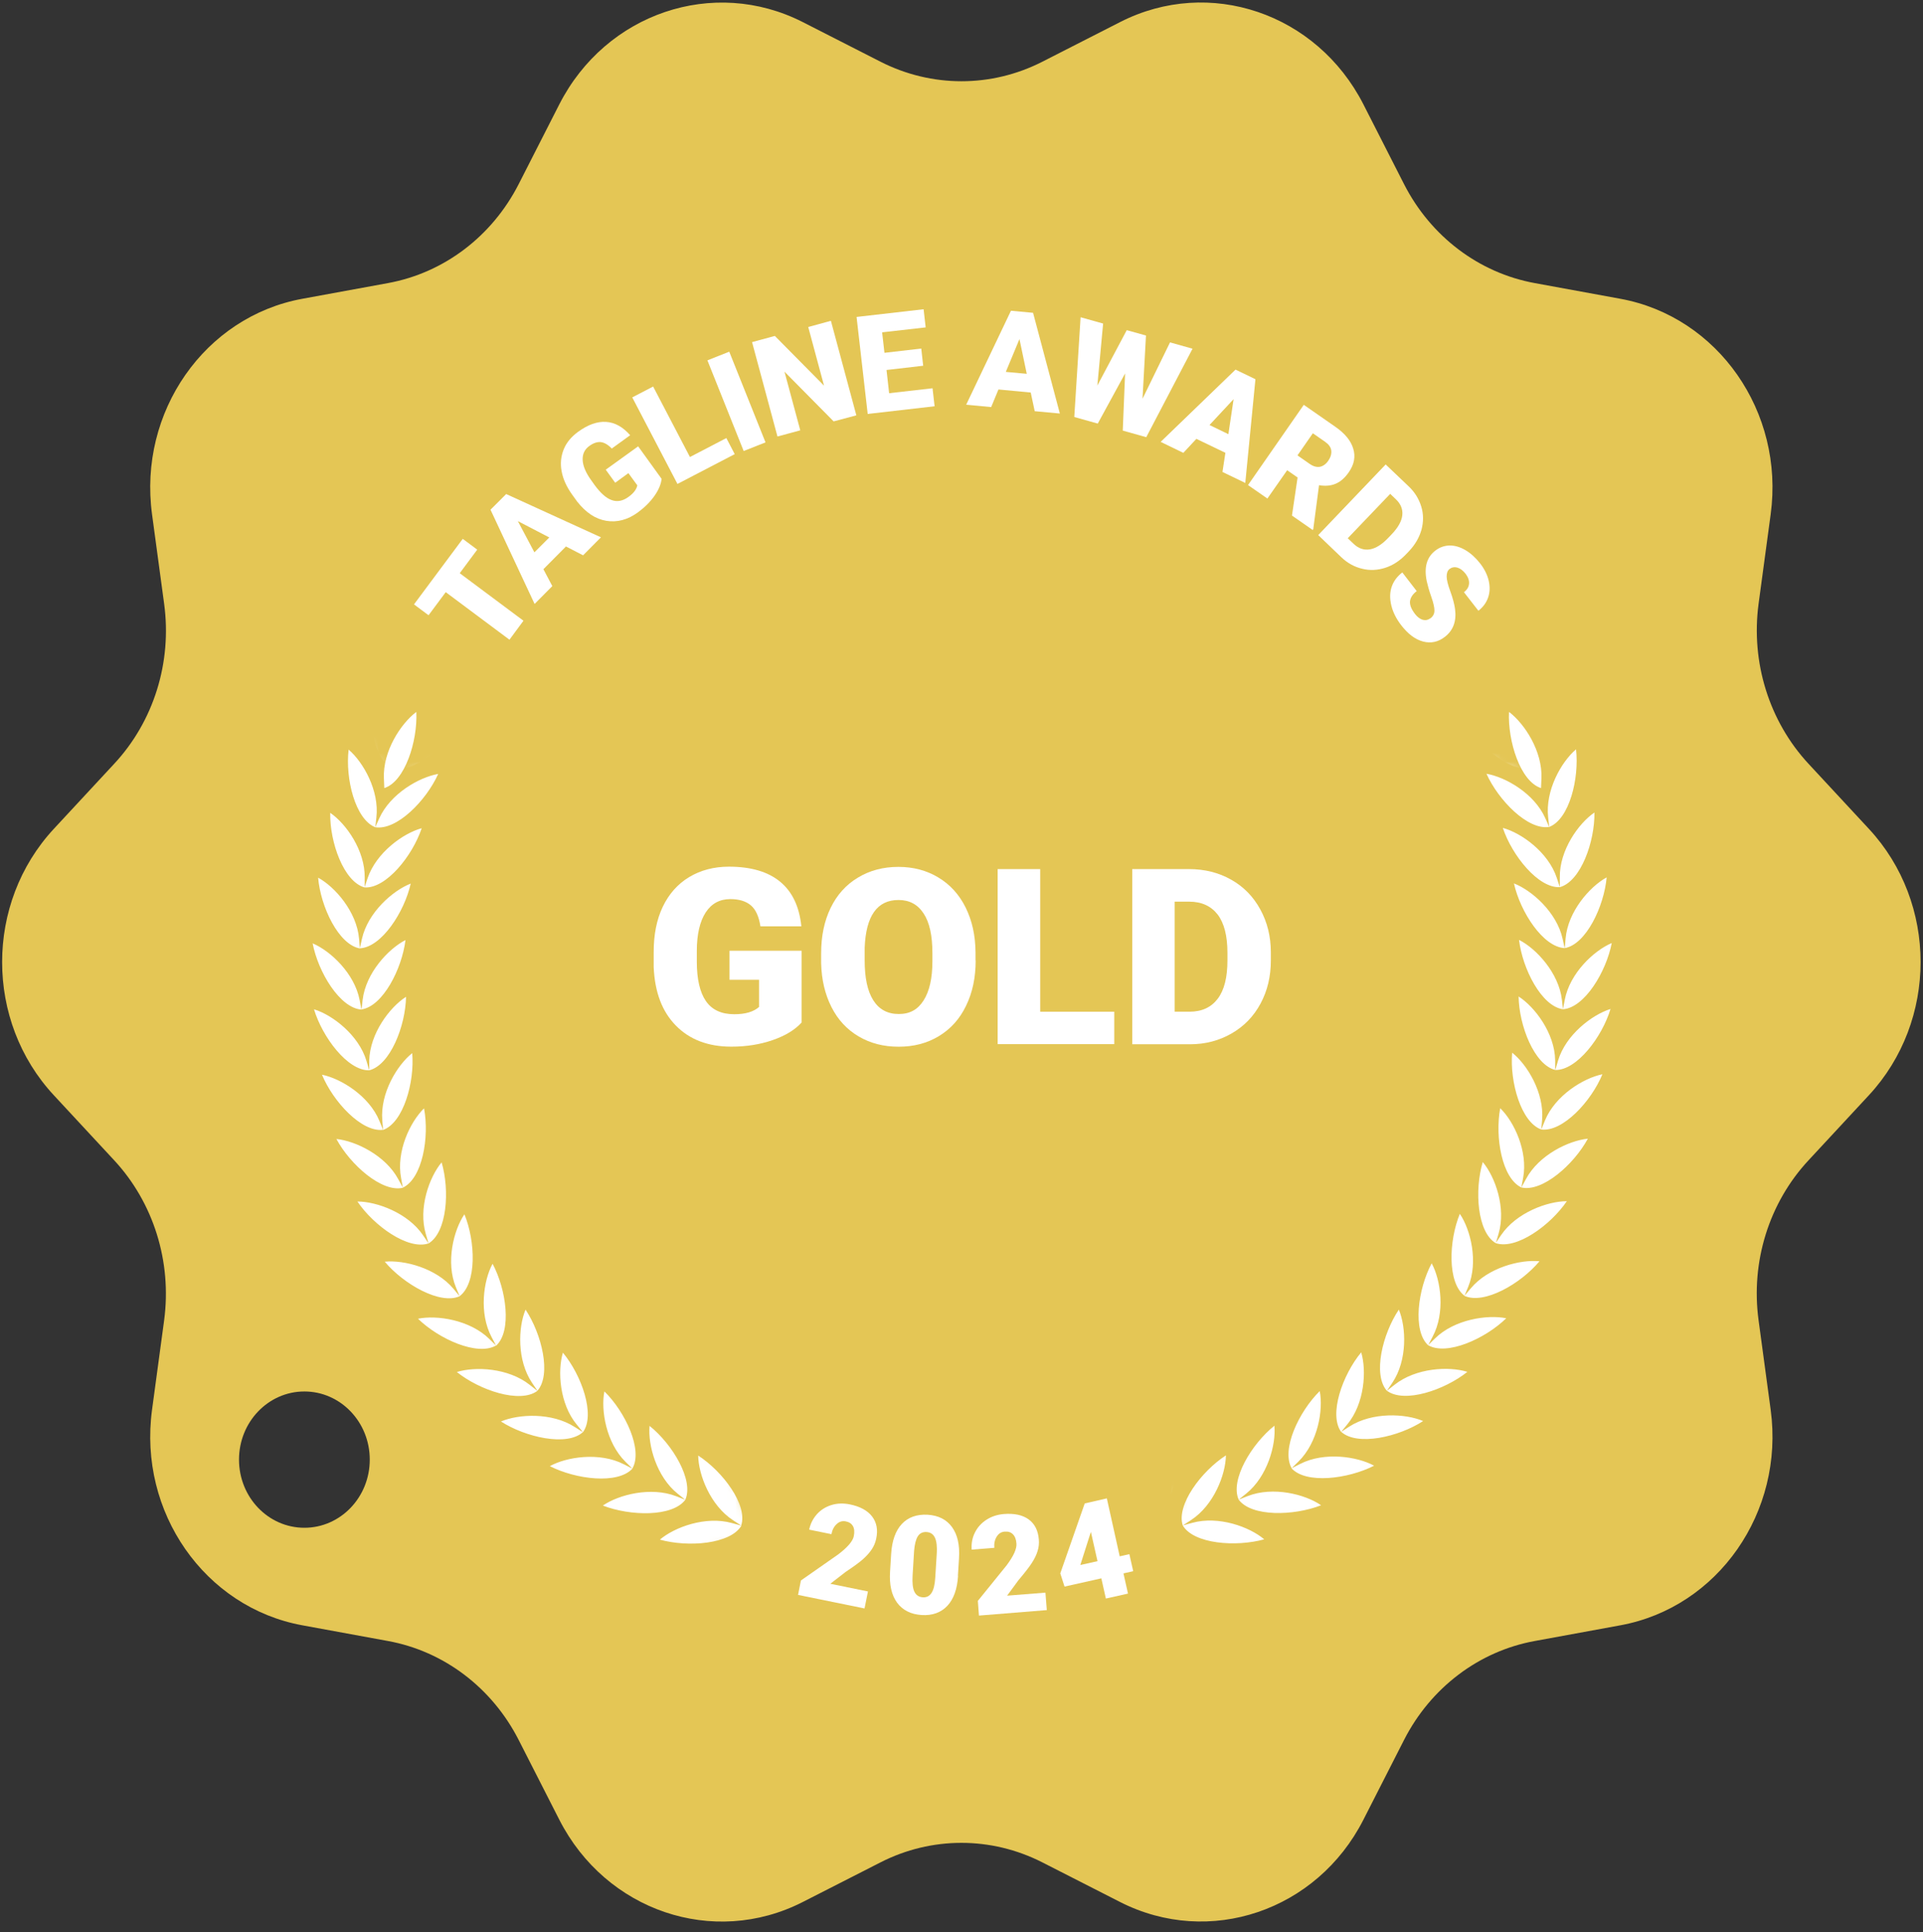 <svg width="221" height="222" viewBox="0 0 221 222" fill="none" xmlns="http://www.w3.org/2000/svg">
<rect x="0" y="0" width="221" height="222" fill="#333333" stroke="none"/>
<g clip-path="url(#clip0_5889_6170)">
<path d="M214.78 95.228L207.85 87.761C203.319 82.883 201.204 76.095 202.104 69.371L203.493 59.094C205.087 47.334 197.447 36.378 186.208 34.326L176.389 32.527C169.964 31.359 164.423 27.16 161.361 21.161L156.688 11.989C151.337 1.508 138.977 -2.691 128.732 2.534L119.781 7.096C113.925 10.079 107.074 10.079 101.202 7.096L92.251 2.534C82.006 -2.675 69.63 1.508 64.279 11.989L59.606 21.161C56.544 27.16 51.003 31.359 44.578 32.527L34.76 34.326C23.52 36.378 15.88 47.334 17.474 59.094L18.863 69.371C19.779 76.095 17.664 82.883 13.117 87.761L6.187 95.228C-1.737 103.768 -1.737 117.312 6.187 125.836L13.117 133.303C17.648 138.181 19.763 144.968 18.863 151.693L17.474 161.97C15.88 173.73 23.52 184.685 34.76 186.737L44.578 188.537C51.003 189.705 56.544 193.904 59.606 199.903L64.279 209.074C69.63 219.556 81.99 223.755 92.251 218.53L101.202 213.968C107.058 210.984 113.909 210.984 119.781 213.968L128.732 218.53C138.977 223.739 151.353 219.556 156.688 209.074L161.361 199.903C164.423 193.904 169.964 189.705 176.389 188.537L186.208 186.737C197.447 184.685 205.087 173.73 203.493 161.97L202.104 151.693C201.188 144.968 203.304 138.181 207.85 133.303L214.78 125.836C222.704 117.296 222.704 103.752 214.78 95.228ZM34.981 175.53C30.829 175.53 27.467 172.025 27.467 167.7C27.467 163.375 30.829 159.87 34.981 159.87C39.132 159.87 42.495 163.375 42.495 167.7C42.495 172.025 39.132 175.53 34.981 175.53Z" fill="#E4C655"/>
<path d="M92.11 117.491C91.353 118.328 90.263 118.991 88.811 119.496C87.359 120.001 85.78 120.254 84.044 120.254C81.392 120.254 79.261 119.448 77.682 117.838C76.088 116.228 75.251 113.987 75.125 111.114V109.377C75.125 107.404 75.457 105.668 76.167 104.184C76.877 102.7 77.888 101.563 79.198 100.774C80.508 99.985 82.039 99.574 83.76 99.574C86.285 99.574 88.243 100.143 89.648 101.295C91.053 102.447 91.858 104.152 92.095 106.425H87.391C87.217 105.304 86.854 104.499 86.301 104.026C85.749 103.552 84.96 103.3 83.933 103.3C82.702 103.3 81.755 103.821 81.092 104.847C80.429 105.873 80.082 107.357 80.082 109.267V110.482C80.082 112.487 80.429 114.002 81.124 115.013C81.818 116.023 82.907 116.528 84.391 116.528C85.67 116.528 86.617 116.244 87.233 115.691V112.566H83.839V109.235H92.126V117.491H92.11Z" fill="white"/>
<path d="M112.128 110.348C112.128 112.305 111.765 114.042 111.023 115.557C110.297 117.072 109.255 118.225 107.897 119.046C106.54 119.867 105.009 120.261 103.272 120.261C101.536 120.261 100.02 119.867 98.679 119.077C97.337 118.288 96.295 117.167 95.553 115.699C94.811 114.231 94.416 112.558 94.369 110.663V109.527C94.369 107.554 94.732 105.817 95.458 104.318C96.184 102.818 97.226 101.65 98.6 100.829C99.957 100.008 101.504 99.598 103.241 99.598C104.977 99.598 106.493 100.008 107.834 100.813C109.176 101.618 110.234 102.771 110.976 104.27C111.718 105.77 112.096 107.475 112.112 109.416V110.348H112.128ZM107.156 109.495C107.156 107.491 106.824 105.975 106.145 104.949C105.466 103.907 104.504 103.402 103.257 103.402C100.81 103.402 99.515 105.233 99.373 108.88V110.364C99.373 112.337 99.689 113.852 100.352 114.91C101.015 115.967 101.994 116.504 103.288 116.504C104.583 116.504 105.482 115.983 106.145 114.941C106.808 113.9 107.156 112.4 107.156 110.458V109.527V109.495Z" fill="white"/>
<path d="M119.546 116.237H128.054V119.963H114.652V99.852H119.546V116.237Z" fill="white"/>
<path d="M130.123 119.963V99.852H136.658C138.442 99.852 140.068 100.262 141.489 101.067C142.925 101.872 144.03 103.009 144.835 104.477C145.641 105.945 146.051 107.587 146.051 109.418V110.349C146.051 112.196 145.656 113.838 144.867 115.306C144.078 116.774 142.973 117.91 141.552 118.731C140.131 119.552 138.537 119.978 136.785 119.978H130.107L130.123 119.963ZM135.001 103.593V116.237H136.706C138.111 116.237 139.184 115.748 139.942 114.753C140.7 113.759 141.063 112.291 141.063 110.333V109.465C141.063 107.523 140.684 106.055 139.942 105.077C139.184 104.098 138.095 103.593 136.658 103.593H135.017H135.001Z" fill="white"/>
<path d="M54.84 63.157L52.835 65.857L60.159 71.318L58.549 73.497L51.225 68.035L49.251 70.687L47.578 69.44L53.182 61.91L54.855 63.157H54.84Z" fill="white"/>
<path d="M65.069 62.76L62.449 65.397L63.475 67.338L61.438 69.39L56.371 58.561L58.171 56.762L69.063 61.734L67.011 63.802L65.053 62.792L65.069 62.76ZM61.422 63.455L63.127 61.75L59.513 59.871L61.422 63.471V63.455Z" fill="white"/>
<path d="M76.039 54.991C75.976 55.607 75.707 56.27 75.218 56.964C74.729 57.659 74.097 58.29 73.324 58.859C72.14 59.727 70.924 60.042 69.677 59.837C68.43 59.632 67.325 58.89 66.331 57.627L65.762 56.838C65.115 55.938 64.705 55.038 64.547 54.154C64.373 53.255 64.468 52.418 64.784 51.629C65.099 50.84 65.668 50.176 66.441 49.608C67.578 48.787 68.635 48.408 69.646 48.472C70.656 48.535 71.572 49.04 72.424 50.003L70.309 51.534C69.867 51.076 69.441 50.84 69.03 50.792C68.62 50.761 68.193 50.903 67.736 51.234C67.183 51.629 66.93 52.166 66.962 52.86C66.994 53.539 67.325 54.328 67.957 55.196L68.351 55.749C69.014 56.649 69.662 57.233 70.293 57.454C70.94 57.691 71.587 57.564 72.25 57.075C72.819 56.664 73.15 56.222 73.245 55.765L72.219 54.36L70.703 55.465L69.614 53.965L73.34 51.282L76.039 55.023V54.991Z" fill="white"/>
<path d="M79.292 52.508L83.475 50.33L84.438 52.177L77.856 55.602L72.662 45.657L75.061 44.41L79.292 52.508Z" fill="white"/>
<path d="M87.976 50.825L85.466 51.819L81.299 41.401L83.809 40.406L87.976 50.825Z" fill="white"/>
<path d="M98.411 47.72L95.806 48.414L90.155 42.7L91.971 49.441L89.35 50.151L86.43 39.306L89.05 38.596L94.701 44.31L92.886 37.57L95.491 36.859L98.411 47.704V47.72Z" fill="white"/>
<path d="M106.113 42.019L101.883 42.508L102.183 45.176L107.171 44.608L107.408 46.676L99.72 47.56L98.441 36.415L106.145 35.531L106.382 37.615L101.378 38.183L101.646 40.535L105.876 40.046L106.097 42.035L106.113 42.019Z" fill="white"/>
<path d="M118.441 45.096L114.747 44.748L113.91 46.769L111.037 46.501L116.183 35.703L118.725 35.94L121.803 47.511L118.914 47.242L118.456 45.096H118.441ZM115.599 42.728L117.999 42.949L117.162 38.955L115.599 42.712V42.728Z" fill="white"/>
<path d="M131.322 45.779L134.464 39.338L137.052 40.064L131.733 50.23L129.033 49.472L129.302 42.906L126.16 48.667L123.461 47.91L124.187 36.449L126.776 37.175L126.113 44.295L129.491 37.933L131.701 38.549L131.306 45.747L131.322 45.779Z" fill="white"/>
<path d="M140.84 52.031L137.493 50.421L135.993 52.031L133.389 50.768L141.992 42.465L144.281 43.57L143.113 55.488L140.492 54.225L140.824 52.047L140.84 52.031ZM138.993 48.827L141.171 49.884L141.771 45.859L138.993 48.842V48.827Z" fill="white"/>
<path d="M149.126 54.862L147.927 54.026L145.654 57.278L143.428 55.731L149.837 46.512L153.467 49.037C154.557 49.795 155.251 50.632 155.52 51.547C155.804 52.463 155.63 53.363 155.014 54.247C154.572 54.894 154.067 55.336 153.515 55.573C152.962 55.809 152.315 55.873 151.589 55.746L150.926 60.798L150.863 60.892L148.479 59.235L149.126 54.847V54.862ZM149.111 52.321L150.516 53.3C150.942 53.599 151.336 53.694 151.699 53.631C152.063 53.552 152.394 53.315 152.662 52.921C152.931 52.526 153.041 52.131 152.994 51.753C152.947 51.374 152.694 51.042 152.284 50.758L150.879 49.779L149.111 52.321Z" fill="white"/>
<path d="M151.496 61.477L159.247 53.363L161.867 55.857C162.594 56.536 163.067 57.325 163.336 58.194C163.604 59.062 163.604 59.946 163.367 60.846C163.115 61.745 162.641 62.566 161.946 63.308L161.583 63.687C160.873 64.429 160.084 64.95 159.2 65.234C158.316 65.518 157.432 65.566 156.548 65.345C155.664 65.139 154.859 64.697 154.148 64.019L151.48 61.461L151.496 61.477ZM159.768 56.741L154.89 61.84L155.569 62.487C156.137 63.024 156.753 63.229 157.432 63.119C158.11 63.008 158.837 62.551 159.579 61.761L159.91 61.414C160.668 60.625 161.078 59.899 161.157 59.204C161.236 58.525 160.983 57.894 160.415 57.357L159.752 56.726L159.768 56.741Z" fill="white"/>
<path d="M164.378 71.054C164.694 70.817 164.852 70.517 164.852 70.154C164.852 69.791 164.741 69.27 164.488 68.56C164.236 67.85 164.078 67.266 163.968 66.776C163.636 65.182 163.968 64.014 164.962 63.256C165.451 62.877 166.004 62.688 166.604 62.672C167.204 62.672 167.803 62.846 168.419 63.209C169.035 63.572 169.587 64.077 170.108 64.74C170.598 65.371 170.929 66.034 171.087 66.713C171.245 67.392 171.229 68.039 171.024 68.639C170.819 69.239 170.44 69.76 169.903 70.17L168.245 68.039C168.609 67.755 168.798 67.439 168.83 67.06C168.861 66.681 168.719 66.303 168.435 65.924C168.135 65.545 167.819 65.308 167.488 65.213C167.14 65.119 166.841 65.182 166.588 65.371C166.367 65.545 166.256 65.829 166.256 66.224C166.256 66.618 166.399 67.187 166.683 67.96C166.967 68.734 167.14 69.397 167.219 69.965C167.409 71.354 167.014 72.427 166.051 73.169C165.278 73.769 164.441 73.943 163.541 73.706C162.642 73.469 161.805 72.838 161.016 71.812C160.463 71.086 160.084 70.344 159.895 69.554C159.705 68.765 159.721 68.055 159.942 67.408C160.163 66.76 160.574 66.224 161.158 65.766L162.815 67.913C162.342 68.276 162.089 68.671 162.042 69.097C162.01 69.523 162.2 69.996 162.626 70.549C162.894 70.896 163.194 71.117 163.51 71.212C163.825 71.291 164.11 71.243 164.394 71.022L164.378 71.054Z" fill="white"/>
<path d="M99.387 184.805L91.715 183.242L92.046 181.585L96.34 178.585C97.413 177.764 98.013 177.07 98.124 176.486C98.219 176.012 98.187 175.633 98.029 175.349C97.871 175.065 97.603 174.876 97.208 174.797C96.814 174.718 96.466 174.813 96.166 175.097C95.851 175.381 95.645 175.76 95.551 176.265L92.993 175.744C93.136 175.065 93.436 174.481 93.877 173.976C94.335 173.471 94.888 173.123 95.551 172.918C96.214 172.713 96.924 172.697 97.65 172.839C98.834 173.076 99.702 173.55 100.223 174.228C100.744 174.907 100.918 175.76 100.697 176.786C100.602 177.228 100.444 177.622 100.192 178.001C99.939 178.38 99.608 178.759 99.181 179.138C98.755 179.517 98.076 180.006 97.177 180.606L95.424 181.963L99.75 182.847L99.355 184.805H99.387Z" fill="white"/>
<path d="M110.104 181.055C110.009 182.571 109.599 183.723 108.873 184.497C108.147 185.27 107.152 185.633 105.921 185.554C104.674 185.475 103.742 185.002 103.095 184.134C102.464 183.265 102.195 182.081 102.29 180.582L102.416 178.53C102.511 177.014 102.921 175.862 103.648 175.088C104.374 174.315 105.368 173.968 106.6 174.031C107.847 174.11 108.778 174.583 109.409 175.451C110.041 176.32 110.309 177.504 110.214 179.019L110.088 181.055H110.104ZM107.657 178.514C107.705 177.709 107.641 177.093 107.452 176.683C107.263 176.272 106.947 176.051 106.489 176.02C106.047 175.988 105.7 176.162 105.479 176.509C105.258 176.856 105.116 177.425 105.053 178.167L104.879 181.024C104.832 181.86 104.895 182.476 105.084 182.871C105.274 183.265 105.589 183.486 106.047 183.518C106.489 183.55 106.821 183.376 107.057 183.013C107.294 182.65 107.436 182.066 107.484 181.261L107.657 178.482V178.514Z" fill="white"/>
<path d="M120.319 184.986L112.505 185.618L112.379 183.929L115.678 179.856C116.483 178.783 116.862 177.946 116.815 177.346C116.783 176.857 116.641 176.509 116.404 176.273C116.168 176.036 115.868 175.941 115.457 175.973C115.063 176.004 114.763 176.194 114.542 176.557C114.321 176.904 114.226 177.346 114.273 177.835L111.669 178.041C111.621 177.346 111.732 176.699 112.032 176.099C112.332 175.483 112.774 174.994 113.358 174.615C113.942 174.236 114.605 174.015 115.363 173.952C116.578 173.857 117.525 174.063 118.22 174.568C118.914 175.073 119.309 175.846 119.388 176.888C119.42 177.33 119.388 177.756 119.246 178.198C119.12 178.625 118.899 179.082 118.583 179.572C118.267 180.061 117.762 180.708 117.052 181.545L115.741 183.329L120.146 182.982L120.304 184.986H120.319Z" fill="white"/>
<path d="M128.671 178.814L129.792 178.561L130.234 180.519L129.113 180.771L129.634 183.092L127.092 183.66L126.571 181.34L122.341 182.287L121.852 180.771L124.661 172.736L127.203 172.152L128.687 178.83L128.671 178.814ZM124.156 179.808L126.129 179.366L125.372 176.004L125.277 176.288L124.156 179.808Z" fill="white"/>
<mask id="mask0_5889_6170" style="mask-type:luminance" maskUnits="userSpaceOnUse" x="13" y="80" width="74" height="103">
<path d="M71.808 182.391L86.82 176.077L82.068 163.448L76.543 105.104L51.397 87.267L44.593 89.84L39.273 80.652L13.385 124.758L71.808 182.391Z" fill="white"/>
</mask>
<g mask="url(#mask0_5889_6170)">
<path fill-rule="evenodd" clip-rule="evenodd" d="M139.326 47.483C138.126 49.645 133.296 50.166 130.013 49.377C131.654 47.893 135.19 46.472 138.221 47.214L139.31 47.483L138.347 46.899C135.68 45.288 134.212 41.8 134.117 39.59C136.99 41.326 140.021 45.115 139.31 47.483H139.326ZM110.565 178.252C111.591 178.252 112.427 179.072 112.427 180.098C112.427 181.125 111.591 181.945 110.565 181.945C109.538 181.945 108.702 181.125 108.702 180.098C108.702 179.072 109.538 178.252 110.565 178.252ZM135.19 45.573L134.338 44.846C131.986 42.81 128.181 42.463 126.035 43.047C128.576 45.241 133.122 46.962 135.174 45.588L135.19 45.573ZM86.207 45.588C88.275 46.962 92.806 45.241 95.347 43.047C93.2 42.479 89.412 42.826 87.044 44.862L86.191 45.588H86.207ZM105.781 180.13C105.213 182.529 100.698 184.329 97.32 184.424C98.504 182.561 101.519 180.256 104.645 180.162L105.766 180.13C105.813 177.667 101.882 174.826 98.63 173.91C99.309 176.01 101.677 178.978 104.692 179.814L105.781 180.114V180.13ZM98.757 179.199C99.041 176.752 95.426 173.532 92.285 172.3C92.758 174.463 94.795 177.636 97.715 178.788L98.757 179.199L97.636 179.12C94.51 178.899 91.274 180.888 89.917 182.624C93.279 182.861 97.952 181.535 98.773 179.199H98.757ZM91.874 177.573C90.832 179.814 86.049 180.667 82.719 180.098C84.25 178.504 87.675 176.847 90.769 177.383L91.874 177.573C92.411 175.158 89.127 171.606 86.144 170.059C86.397 172.253 88.102 175.631 90.88 177.052L91.874 177.573ZM85.181 175.268C85.955 172.916 83.066 169.064 80.24 167.233C80.272 169.443 81.629 172.963 84.25 174.668L85.197 175.284L84.108 174.984C81.093 174.147 77.525 175.457 75.836 176.894C79.088 177.794 83.934 177.415 85.197 175.3L85.181 175.268ZM78.756 172.316C77.272 174.305 72.426 174.195 69.285 172.979C71.116 171.716 74.81 170.785 77.715 171.906L78.756 172.316C79.767 170.059 77.272 165.923 74.652 163.823C74.447 166.018 75.441 169.664 77.888 171.622L78.756 172.316ZM72.679 168.717C73.91 166.57 71.858 162.213 69.459 159.861C69.032 162.024 69.664 165.749 71.874 167.943L72.679 168.733L71.684 168.228C68.906 166.807 65.133 167.375 63.192 168.449C66.191 169.98 71.005 170.564 72.679 168.733V168.717ZM66.98 164.55C65.133 166.207 60.398 165.134 57.572 163.318C59.624 162.45 63.413 162.261 66.049 163.95L66.996 164.55L66.286 163.681C64.297 161.282 64.06 157.509 64.691 155.41C66.838 157.998 68.448 162.545 66.996 164.55H66.98ZM61.739 159.814C59.734 161.282 55.125 159.735 52.505 157.635C54.62 156.972 58.424 157.162 60.871 159.104L61.755 159.798C63.397 157.951 62.26 153.263 60.398 150.469C59.545 152.505 59.403 156.278 61.139 158.867L61.771 159.798L61.739 159.814ZM57.004 154.589C54.857 155.836 50.437 153.847 48.037 151.511C50.216 151.069 53.973 151.637 56.214 153.815L57.019 154.605C58.85 152.931 58.188 148.148 56.609 145.196C55.551 147.138 55.03 150.879 56.498 153.626L57.019 154.62L57.004 154.589ZM52.836 148.922C50.579 149.948 46.38 147.533 44.217 144.959C46.427 144.738 50.121 145.686 52.11 148.069L52.82 148.922L52.394 147.896C51.21 145.023 52.126 141.345 53.373 139.513C54.651 142.623 54.809 147.438 52.82 148.922H52.836ZM49.253 142.86L48.937 141.787C48.053 138.803 49.332 135.251 50.752 133.546C51.7 136.767 51.384 141.566 49.253 142.86L48.621 141.929C46.885 139.356 43.302 138.045 41.076 138.045C42.954 140.824 46.885 143.649 49.237 142.86H49.253ZM46.301 136.467C43.886 137.035 40.255 133.815 38.661 130.863C40.871 131.084 44.296 132.741 45.764 135.472L46.301 136.451C48.542 135.393 49.363 130.642 48.732 127.343C47.138 128.89 45.512 132.299 46.096 135.362L46.301 136.451V136.467ZM44.028 129.821L43.933 128.7C43.681 125.606 45.638 122.37 47.374 120.997C47.658 124.328 46.364 128.984 44.028 129.821L43.602 128.779C42.418 125.906 39.181 123.917 37.003 123.475C38.282 126.569 41.565 130.121 44.028 129.805V129.821ZM42.433 122.97V121.849C42.512 118.739 44.785 115.724 46.664 114.525C46.601 117.871 44.849 122.37 42.433 122.97L42.118 121.897C41.234 118.929 38.219 116.608 36.087 115.961C37.05 119.166 39.955 123.033 42.433 122.97ZM41.534 115.993C39.055 115.819 36.561 111.683 35.93 108.384C37.982 109.252 40.744 111.841 41.328 114.888L41.534 115.977C43.996 115.63 46.19 111.32 46.601 108.005C44.628 109.015 42.039 111.794 41.676 114.872L41.549 115.977L41.534 115.993ZM41.36 108.968C38.913 108.542 36.845 104.185 36.561 100.838C38.503 101.896 40.997 104.753 41.265 107.847L41.36 108.952C43.838 108.842 46.474 104.785 47.201 101.517C45.133 102.322 42.276 104.832 41.597 107.863L41.36 108.952V108.968ZM41.897 101.959C39.497 101.296 37.887 96.75 37.95 93.388C39.781 94.635 41.96 97.729 41.913 100.838V101.959C44.375 102.101 47.406 98.329 48.464 95.156C46.317 95.74 43.239 97.965 42.244 100.902L41.897 101.959ZM43.128 95.045L43.586 94.019C44.864 91.193 48.164 89.299 50.358 88.92C48.984 91.983 45.59 95.44 43.128 95.045L43.254 93.94C43.617 90.862 41.755 87.563 40.066 86.126C39.671 89.457 40.823 94.129 43.128 95.045ZM45.07 88.289C42.86 87.152 42.197 82.385 42.923 79.102C44.454 80.696 45.985 84.153 45.306 87.184L45.07 88.273C47.469 88.904 51.194 85.81 52.883 82.906C50.658 83.064 47.185 84.611 45.638 87.31L45.07 88.273V88.289ZM47.69 81.754C45.606 80.412 45.433 75.597 46.49 72.408C47.864 74.145 49.016 77.744 48.037 80.696L47.69 81.754C50.011 82.622 54.036 79.922 56.009 77.191C53.783 77.128 50.168 78.328 48.353 80.838L47.69 81.754ZM50.958 75.502C53.184 76.607 57.461 74.303 59.687 71.793C57.477 71.493 53.767 72.329 51.7 74.666L50.958 75.502L51.416 74.476C52.678 71.635 51.905 67.941 50.705 66.078C49.332 69.141 49.016 73.955 50.958 75.502ZM54.825 69.63C53.057 67.894 53.862 63.142 55.535 60.238C56.53 62.211 56.941 65.968 55.378 68.667L54.825 69.646L55.646 68.888C57.935 66.773 61.724 66.315 63.886 66.836C61.408 69.109 56.925 70.972 54.825 69.646V69.63ZM59.292 64.168L60.192 63.489C62.687 61.627 66.507 61.548 68.606 62.274C65.907 64.294 61.266 65.684 59.308 64.168L59.956 63.253C61.771 60.727 61.755 56.954 60.966 54.886C59.008 57.617 57.714 62.258 59.308 64.168H59.292ZM64.281 59.164C62.892 57.112 64.644 52.613 66.87 50.103C67.438 52.234 67.075 55.991 65.023 58.328L64.281 59.164C66.08 60.869 70.848 59.938 73.737 58.201C71.716 57.27 67.927 56.97 65.244 58.58L64.281 59.164ZM69.743 54.697C68.575 52.518 70.769 48.225 73.247 45.936C73.594 48.114 72.853 51.824 70.564 53.939L69.743 54.697L70.753 54.223C73.579 52.881 77.32 53.56 79.23 54.697C76.183 56.133 71.337 56.591 69.727 54.697H69.743ZM75.647 50.798L76.704 50.419C79.656 49.377 83.303 50.419 85.086 51.729C81.913 52.85 77.052 52.818 75.631 50.782L76.531 50.103C79.025 48.225 80.13 44.61 80.003 42.416C77.32 44.436 74.684 48.509 75.631 50.782L75.647 50.798ZM81.898 47.514C81.187 45.146 84.218 41.374 87.091 39.621C86.996 41.831 85.528 45.304 82.845 46.93L81.882 47.514L82.971 47.246C86.002 46.504 89.538 47.909 91.18 49.393C87.896 50.198 83.066 49.677 81.882 47.514H81.898ZM115.332 180.13C115.9 182.529 120.415 184.329 123.777 184.424C122.593 182.561 119.578 180.256 116.453 180.162L115.332 180.13C115.3 177.667 119.231 174.826 122.467 173.91C121.772 176.01 119.42 178.978 116.405 179.83L115.332 180.13ZM122.356 179.183C122.072 176.736 125.687 173.516 128.829 172.285C128.355 174.447 126.303 177.62 123.398 178.772L122.356 179.183L123.477 179.104C126.603 178.883 129.839 180.872 131.196 182.608C127.834 182.845 123.162 181.519 122.356 179.183ZM129.239 177.557L130.234 177.036C133.012 175.615 134.732 172.237 134.969 170.043C131.97 171.59 128.687 175.142 129.223 177.557L130.328 177.368C133.406 176.831 136.832 178.488 138.363 180.083C135.032 180.667 130.249 179.799 129.207 177.557H129.239ZM135.932 175.252C135.159 172.9 138.063 169.033 140.889 167.202C140.857 169.412 139.5 172.932 136.879 174.637L135.932 175.252L137.021 174.952C140.036 174.116 143.604 175.41 145.293 176.847C142.041 177.746 137.195 177.383 135.932 175.252ZM142.357 172.285C143.825 174.274 148.687 174.163 151.828 172.932C149.997 171.669 146.319 170.738 143.399 171.874L142.357 172.285C141.347 170.027 143.841 165.891 146.461 163.792C146.666 165.986 145.656 169.633 143.225 171.59L142.357 172.285ZM148.45 168.685C147.219 166.539 149.271 162.182 151.671 159.814C152.097 161.977 151.465 165.702 149.24 167.896L148.434 168.685L149.429 168.18C152.207 166.76 155.98 167.328 157.922 168.385C154.922 169.917 150.092 170.517 148.434 168.685H148.45ZM154.149 164.502C155.996 166.16 160.732 165.086 163.557 163.255C161.521 162.387 157.716 162.198 155.08 163.887L154.133 164.502L154.843 163.634C156.832 161.235 157.069 157.462 156.438 155.362C154.291 157.951 152.681 162.497 154.133 164.502H154.149ZM159.39 159.782L160.021 158.851C161.758 156.262 161.616 152.489 160.763 150.453C158.885 153.247 157.748 157.92 159.39 159.782L160.274 159.088C162.721 157.146 166.509 156.941 168.64 157.604C166.004 159.703 161.41 161.25 159.406 159.782H159.39ZM164.125 154.541C166.272 155.789 170.692 153.799 173.108 151.447C170.929 151.005 167.156 151.574 164.931 153.752L164.125 154.541C162.31 152.868 162.957 148.085 164.536 145.133C165.594 147.075 166.114 150.816 164.646 153.563L164.125 154.557V154.541ZM168.309 148.874C170.566 149.9 174.765 147.485 176.928 144.896C174.718 144.675 171.024 145.623 169.035 148.006L168.309 148.859L168.735 147.833C169.919 144.96 169.019 141.281 167.772 139.45C166.493 142.56 166.335 147.375 168.309 148.859V148.874ZM171.892 142.813C174.244 143.618 178.175 140.776 180.069 137.998C177.843 137.998 174.276 139.308 172.523 141.881L171.892 142.813C169.761 141.534 169.445 136.719 170.408 133.499C171.829 135.188 173.108 138.756 172.224 141.739L171.908 142.813H171.892ZM174.844 136.419C177.259 136.988 180.89 133.767 182.484 130.815C180.274 131.036 176.849 132.694 175.381 135.441L174.844 136.419C172.602 135.362 171.797 130.61 172.413 127.311C174.007 128.858 175.617 132.268 175.049 135.314L174.844 136.404V136.419ZM177.133 129.758C179.595 130.074 182.879 126.522 184.158 123.412C181.979 123.854 178.743 125.843 177.559 128.716L177.133 129.758C174.797 128.921 173.502 124.28 173.786 120.934C175.523 122.307 177.48 125.543 177.228 128.637L177.133 129.758ZM178.727 122.923C181.221 122.986 184.126 119.118 185.089 115.914C182.958 116.577 179.943 118.882 179.059 121.849L178.743 122.923C176.328 122.323 174.576 117.824 174.528 114.477C176.391 115.677 178.68 118.692 178.727 121.802V122.923ZM179.627 115.945C182.105 115.772 184.6 111.636 185.231 108.337C183.179 109.205 180.416 111.794 179.832 114.856L179.627 115.945C177.164 115.598 174.97 111.304 174.576 107.974C176.549 108.968 179.138 111.762 179.501 114.84L179.627 115.945ZM179.816 108.921L179.58 107.831C178.901 104.801 176.059 102.291 173.992 101.486C174.718 104.753 177.338 108.81 179.832 108.921L179.927 107.816C180.195 104.722 182.689 101.864 184.647 100.791C184.347 104.122 182.279 108.494 179.832 108.921H179.816ZM179.28 101.912C181.679 101.233 183.289 96.687 183.242 93.34C181.411 94.587 179.217 97.681 179.264 100.791V101.912C176.801 102.054 173.771 98.281 172.713 95.108C174.86 95.692 177.938 97.902 178.917 100.854L179.264 101.912H179.28ZM178.048 94.998C180.369 94.098 181.506 89.41 181.127 86.079C179.438 87.515 177.575 90.799 177.922 93.893L178.048 94.998C175.586 95.392 172.208 91.935 170.834 88.889C173.029 89.267 176.328 91.146 177.591 93.987L178.048 95.013V94.998ZM176.123 88.226C178.333 87.089 178.996 82.322 178.269 79.038C176.722 80.633 175.207 84.106 175.87 87.136L176.107 88.226C173.707 88.857 169.982 85.763 168.309 82.859C170.534 83.001 173.992 84.563 175.554 87.247L176.107 88.21L176.123 88.226ZM173.518 81.706L172.871 80.791C171.055 78.265 167.44 77.065 165.215 77.144C167.188 79.859 171.197 82.574 173.518 81.706L173.171 80.648C172.192 77.697 173.36 74.097 174.733 72.361C175.775 75.55 175.602 80.364 173.518 81.706ZM170.25 75.455C168.025 76.56 163.747 74.271 161.521 71.761C163.731 71.461 167.44 72.298 169.508 74.618L170.25 75.455L169.793 74.429C168.53 71.588 169.319 67.894 170.503 66.031C171.876 69.093 172.192 73.908 170.25 75.455ZM166.383 69.583C168.151 67.846 167.346 63.095 165.672 60.19C164.678 62.163 164.268 65.92 165.815 68.62L166.367 69.599L165.546 68.841C163.257 66.741 159.469 66.284 157.306 66.789C159.784 69.062 164.268 70.909 166.367 69.599L166.383 69.583ZM161.915 64.121L161.016 63.442C158.522 61.579 154.717 61.5 152.602 62.227C155.301 64.247 159.942 65.636 161.9 64.121L161.252 63.205C159.437 60.68 159.469 56.907 160.258 54.839C162.215 57.57 163.494 62.211 161.915 64.121ZM156.943 59.133C158.332 57.08 156.58 52.581 154.354 50.072C153.786 52.203 154.133 55.96 156.201 58.296L156.943 59.133C155.143 60.837 150.376 59.922 147.503 58.185C149.524 57.254 153.312 56.954 155.996 58.548L156.959 59.133H156.943ZM151.465 54.665C152.633 52.487 150.439 48.193 147.977 45.904C147.629 48.083 148.356 51.792 150.644 53.907L151.465 54.665L150.455 54.192C147.629 52.866 143.888 53.544 141.978 54.665C145.025 56.102 149.855 56.544 151.481 54.665H151.465ZM145.577 50.766C146.524 48.477 143.904 44.42 141.22 42.4C141.094 44.61 142.199 48.209 144.693 50.087L145.593 50.766C144.172 52.803 139.326 52.834 136.137 51.713C137.921 50.403 141.583 49.345 144.535 50.387L145.593 50.766H145.577Z" fill="white"/>
</g>
<mask id="mask1_5889_6170" style="mask-type:luminance" maskUnits="userSpaceOnUse" x="134" y="70" width="60" height="113">
<path d="M135.77 96.419L167.42 85.78L176.608 89.837L193.467 70.199L190.247 112.915L177.602 157.131L145.242 182.388L134.176 176.074L138.927 161.867L135.77 96.419Z" fill="white"/>
</mask>
<g mask="url(#mask1_5889_6170)">
<path fill-rule="evenodd" clip-rule="evenodd" d="M139.324 47.494C138.124 49.657 133.294 50.178 130.011 49.389C131.652 47.905 135.188 46.484 138.219 47.226L139.308 47.494L138.345 46.91C135.678 45.3 134.21 41.812 134.115 39.602C136.988 41.338 140.019 45.127 139.308 47.494H139.324ZM110.563 178.263C111.589 178.263 112.425 179.084 112.425 180.11C112.425 181.136 111.589 181.957 110.563 181.957C109.537 181.957 108.7 181.136 108.7 180.11C108.7 179.084 109.537 178.263 110.563 178.263ZM135.188 45.584L134.336 44.858C131.984 42.822 128.179 42.475 126.033 43.059C128.574 45.253 133.12 46.974 135.173 45.6L135.188 45.584ZM86.205 45.6C88.273 46.974 92.804 45.253 95.345 43.059C93.198 42.49 89.41 42.838 87.042 44.874L86.189 45.6H86.205ZM105.78 180.142C105.211 182.541 100.697 184.341 97.318 184.436C98.502 182.573 101.517 180.268 104.643 180.173L105.764 180.142C105.811 177.679 101.88 174.838 98.629 173.922C99.307 176.022 101.675 178.989 104.69 179.826L105.78 180.126V180.142ZM98.755 179.21C99.039 176.764 95.424 173.543 92.283 172.312C92.756 174.475 94.793 177.648 97.713 178.8L98.755 179.21L97.634 179.132C94.508 178.911 91.272 180.9 89.915 182.636C93.277 182.873 97.95 181.547 98.771 179.21H98.755ZM91.872 177.585C90.83 179.826 86.047 180.678 82.717 180.11C84.248 178.516 87.673 176.858 90.767 177.395L91.872 177.585C92.409 175.169 89.126 171.617 86.142 170.07C86.395 172.265 88.1 175.643 90.878 177.064L91.872 177.585ZM85.179 175.28C85.953 172.928 83.064 169.076 80.238 167.245C80.27 169.455 81.627 172.975 84.248 174.68L85.195 175.296L84.106 174.996C81.091 174.159 77.523 175.469 75.834 176.906C79.086 177.805 83.932 177.427 85.195 175.311L85.179 175.28ZM78.754 172.328C77.27 174.317 72.424 174.206 69.283 172.991C71.114 171.728 74.808 170.797 77.713 171.917L78.754 172.328C79.765 170.071 77.27 165.935 74.65 163.835C74.445 166.029 75.439 169.676 77.886 171.633L78.754 172.328ZM72.677 168.729C73.908 166.582 71.856 162.225 69.457 159.873C69.03 162.036 69.662 165.761 71.872 167.955L72.677 168.744L71.682 168.239C68.904 166.819 65.131 167.387 63.19 168.46C66.189 169.992 71.004 170.576 72.677 168.744V168.729ZM66.978 164.561C65.131 166.219 60.396 165.145 57.57 163.33C59.622 162.462 63.411 162.272 66.047 163.961L66.994 164.561L66.284 163.693C64.295 161.294 64.058 157.521 64.689 155.421C66.836 158.01 68.446 162.557 66.994 164.561H66.978ZM61.737 159.826C59.733 161.294 55.123 159.747 52.503 157.647C54.618 156.984 58.422 157.174 60.869 159.115L61.753 159.81C63.395 157.963 62.258 153.275 60.396 150.48C59.543 152.517 59.401 156.29 61.138 158.878L61.769 159.81L61.737 159.826ZM57.002 154.601C54.855 155.848 50.435 153.859 48.035 151.522C50.214 151.08 53.971 151.649 56.212 153.827L57.017 154.616C58.849 152.943 58.186 148.16 56.607 145.208C55.549 147.15 55.028 150.891 56.496 153.638L57.017 154.632L57.002 154.601ZM52.834 148.933C50.577 149.959 46.378 147.544 44.215 144.971C46.425 144.75 50.119 145.697 52.108 148.081L52.818 148.933L52.392 147.907C51.208 145.034 52.124 141.356 53.371 139.525C54.65 142.635 54.807 147.45 52.818 148.933H52.834ZM49.251 142.872L48.935 141.798C48.051 138.815 49.33 135.263 50.751 133.558C51.698 136.778 51.382 141.577 49.251 142.872L48.619 141.94C46.883 139.367 43.3 138.057 41.074 138.057C42.952 140.835 46.883 143.661 49.235 142.872H49.251ZM46.299 136.479C43.884 137.047 40.253 133.827 38.659 130.875C40.869 131.096 44.294 132.753 45.762 135.484L46.299 136.463C48.541 135.405 49.361 130.654 48.73 127.354C47.136 128.901 45.51 132.311 46.094 135.374L46.299 136.463V136.479ZM44.026 129.833L43.931 128.712C43.678 125.618 45.636 122.382 47.372 121.009C47.657 124.339 46.362 128.996 44.026 129.833L43.6 128.791C42.416 125.918 39.18 123.929 37.001 123.487C38.28 126.581 41.563 130.133 44.026 129.817V129.833ZM42.431 122.982V121.861C42.51 118.751 44.783 115.736 46.662 114.536C46.599 117.883 44.847 122.382 42.431 122.982L42.116 121.908C41.232 118.941 38.217 116.62 36.086 115.973C37.048 119.177 39.953 123.045 42.431 122.982ZM41.532 116.004C39.053 115.831 36.559 111.695 35.928 108.396C37.98 109.264 40.742 111.853 41.326 114.899L41.532 115.989C43.994 115.641 46.188 111.332 46.599 108.017C44.626 109.027 42.037 111.805 41.674 114.884L41.547 115.989L41.532 116.004ZM41.358 108.98C38.911 108.554 36.843 104.197 36.559 100.85C38.501 101.908 40.995 104.765 41.263 107.859L41.358 108.964C43.836 108.853 46.473 104.797 47.199 101.529C45.131 102.334 42.274 104.844 41.595 107.875L41.358 108.964V108.98ZM41.895 101.971C39.495 101.308 37.885 96.762 37.948 93.399C39.779 94.646 41.958 97.74 41.91 100.85V101.971C44.373 102.113 47.404 98.34 48.462 95.167C46.315 95.751 43.236 97.977 42.242 100.913L41.895 101.971ZM43.126 95.057L43.584 94.031C44.862 91.205 48.162 89.311 50.356 88.932C48.983 91.994 45.589 95.451 43.126 95.057L43.252 93.952C43.615 90.874 41.753 87.574 40.064 86.138C39.669 89.469 40.821 94.141 43.126 95.057ZM45.068 88.3C42.858 87.164 42.195 82.397 42.921 79.113C44.452 80.708 45.983 84.165 45.304 87.195L45.068 88.285C47.467 88.916 51.193 85.822 52.882 82.918C50.656 83.075 47.183 84.622 45.636 87.322L45.068 88.285V88.3ZM47.688 81.765C45.604 80.423 45.431 75.609 46.488 72.42C47.862 74.156 49.014 77.756 48.035 80.708L47.688 81.765C50.009 82.633 54.034 79.934 56.007 77.203C53.781 77.14 50.166 78.34 48.351 80.85L47.688 81.765ZM50.956 75.514C53.181 76.619 57.459 74.314 59.685 71.804C57.475 71.504 53.766 72.341 51.698 74.677L50.956 75.514L51.413 74.488C52.676 71.647 51.903 67.953 50.703 66.09C49.33 69.152 49.014 73.967 50.956 75.514ZM54.823 69.642C53.055 67.905 53.86 63.154 55.534 60.249C56.528 62.222 56.938 65.98 55.376 68.679L54.823 69.658L55.644 68.9C57.933 66.785 61.722 66.327 63.884 66.848C61.406 69.121 56.923 70.984 54.823 69.658V69.642ZM59.291 64.18L60.19 63.501C62.684 61.638 66.505 61.559 68.604 62.286C65.905 64.306 61.264 65.695 59.306 64.18L59.954 63.264C61.769 60.739 61.753 56.966 60.964 54.898C59.006 57.629 57.712 62.27 59.306 64.18H59.291ZM64.279 59.176C62.89 57.124 64.642 52.625 66.868 50.115C67.436 52.246 67.073 56.003 65.021 58.339L64.279 59.176C66.078 60.881 70.846 59.949 73.734 58.213C71.714 57.282 67.925 56.982 65.242 58.592L64.279 59.176ZM69.741 54.709C68.573 52.53 70.767 48.236 73.245 45.947C73.592 48.126 72.85 51.836 70.562 53.951L69.741 54.709L70.751 54.235C73.577 52.893 77.318 53.572 79.228 54.709C76.181 56.145 71.335 56.603 69.725 54.709H69.741ZM75.645 50.809L76.702 50.431C79.654 49.389 83.301 50.431 85.084 51.741C81.912 52.862 77.049 52.83 75.629 50.794L76.529 50.115C79.023 48.236 80.128 44.621 80.001 42.427C77.318 44.448 74.682 48.52 75.629 50.794L75.645 50.809ZM81.896 47.526C81.185 45.158 84.216 41.385 87.089 39.633C86.995 41.843 85.526 45.316 82.843 46.942L81.88 47.526L82.969 47.258C86 46.516 89.536 47.921 91.178 49.404C87.894 50.21 83.064 49.689 81.88 47.526H81.896ZM115.33 180.142C115.898 182.541 120.413 184.341 123.775 184.436C122.591 182.573 119.576 180.268 116.451 180.173L115.33 180.142C115.298 177.679 119.229 174.838 122.465 173.922C121.77 176.022 119.418 178.989 116.403 179.842L115.33 180.142ZM122.355 179.195C122.07 176.748 125.685 173.528 128.827 172.296C128.353 174.459 126.301 177.632 123.396 178.784L122.355 179.195L123.475 179.116C126.601 178.895 129.837 180.884 131.195 182.62C127.832 182.857 123.16 181.531 122.355 179.195ZM129.237 177.569L130.232 177.048C133.01 175.627 134.73 172.249 134.967 170.055C131.968 171.602 128.685 175.153 129.221 177.569L130.326 177.379C133.404 176.843 136.83 178.5 138.361 180.094C135.03 180.678 130.247 179.81 129.205 177.569H129.237ZM135.93 175.264C135.157 172.912 138.061 169.044 140.887 167.213C140.855 169.423 139.498 172.944 136.877 174.648L135.93 175.264L137.019 174.964C140.035 174.127 143.602 175.422 145.291 176.858C142.039 177.758 137.193 177.395 135.93 175.264ZM142.355 172.296C143.823 174.285 148.685 174.175 151.826 172.943C149.995 171.681 146.317 170.749 143.397 171.886L142.355 172.296C141.345 170.039 143.839 165.903 146.459 163.804C146.664 165.998 145.654 169.644 143.223 171.602L142.355 172.296ZM148.448 168.697C147.217 166.55 149.269 162.193 151.669 159.826C152.095 161.988 151.463 165.714 149.238 167.908L148.432 168.697L149.427 168.192C152.205 166.771 155.978 167.34 157.92 168.397C154.92 169.928 150.09 170.528 148.432 168.697H148.448ZM154.147 164.514C155.994 166.171 160.73 165.098 163.555 163.267C161.519 162.399 157.714 162.209 155.078 163.898L154.131 164.514L154.841 163.646C156.83 161.246 157.067 157.473 156.436 155.374C154.289 157.963 152.679 162.509 154.131 164.514H154.147ZM159.388 159.794L160.019 158.863C161.756 156.274 161.614 152.501 160.761 150.465C158.883 153.259 157.746 157.931 159.388 159.794L160.272 159.099C162.719 157.158 166.507 156.953 168.638 157.616C166.002 159.715 161.408 161.262 159.404 159.794H159.388ZM164.124 154.553C166.27 155.8 170.69 153.811 173.106 151.459C170.927 151.017 167.154 151.585 164.929 153.764L164.124 154.553C162.308 152.88 162.955 148.097 164.534 145.145C165.592 147.087 166.113 150.828 164.644 153.574L164.124 154.569V154.553ZM168.307 148.886C170.564 149.912 174.763 147.497 176.926 144.908C174.716 144.687 171.022 145.634 169.033 148.018L168.307 148.87L168.733 147.844C169.917 144.971 169.017 141.293 167.77 139.462C166.491 142.572 166.333 147.386 168.307 148.87V148.886ZM171.89 142.824C174.242 143.629 178.173 140.788 180.067 138.01C177.841 138.01 174.274 139.32 172.521 141.893L171.89 142.824C169.759 141.546 169.443 136.731 170.406 133.511C171.827 135.2 173.106 138.767 172.222 141.751L171.906 142.824H171.89ZM174.842 136.431C177.257 136.999 180.888 133.779 182.482 130.827C180.272 131.048 176.847 132.706 175.379 135.452L174.842 136.431C172.6 135.373 171.795 130.622 172.411 127.323C174.005 128.87 175.615 132.28 175.047 135.326L174.842 136.415V136.431ZM177.131 129.77C179.593 130.085 182.877 126.534 184.156 123.424C181.977 123.866 178.741 125.855 177.557 128.728L177.131 129.77C174.795 128.933 173.5 124.292 173.784 120.945C175.521 122.319 177.478 125.555 177.226 128.649L177.131 129.77ZM178.725 122.934C181.219 122.997 184.124 119.13 185.087 115.925C182.956 116.589 179.941 118.893 179.057 121.861L178.741 122.934C176.326 122.334 174.574 117.836 174.526 114.489C176.389 115.689 178.678 118.704 178.725 121.814V122.934ZM179.625 115.957C182.103 115.783 184.598 111.648 185.229 108.348C183.177 109.217 180.414 111.805 179.83 114.868L179.625 115.957C177.162 115.61 174.968 111.316 174.574 107.985C176.547 108.98 179.136 111.774 179.499 114.852L179.625 115.957ZM179.814 108.932L179.578 107.843C178.899 104.812 176.057 102.302 173.99 101.497C174.716 104.765 177.336 108.822 179.83 108.932L179.925 107.827C180.193 104.733 182.688 101.876 184.645 100.803C184.345 104.134 182.277 108.506 179.83 108.932H179.814ZM179.278 101.924C181.677 101.245 183.287 96.698 183.24 93.352C181.409 94.599 179.215 97.693 179.262 100.803V101.924C176.799 102.066 173.769 98.293 172.711 95.12C174.858 95.704 177.936 97.914 178.915 100.866L179.262 101.924H179.278ZM178.046 95.009C180.367 94.11 181.504 89.421 181.125 86.091C179.436 87.527 177.573 90.81 177.92 93.904L178.046 95.009C175.584 95.404 172.206 91.947 170.832 88.9C173.027 89.279 176.326 91.158 177.589 93.999L178.046 95.025V95.009ZM176.121 88.237C178.331 87.101 178.994 82.334 178.268 79.05C176.72 80.644 175.205 84.117 175.868 87.148L176.105 88.237C173.705 88.869 169.98 85.775 168.307 82.87C170.533 83.012 173.99 84.575 175.552 87.259L176.105 88.222L176.121 88.237ZM173.516 81.718L172.869 80.802C171.053 78.277 167.439 77.077 165.213 77.156C167.186 79.871 171.195 82.586 173.516 81.718L173.169 80.66C172.19 77.708 173.358 74.109 174.732 72.373C175.773 75.561 175.6 80.376 173.516 81.718ZM170.248 75.467C168.023 76.572 163.745 74.283 161.519 71.773C163.729 71.473 167.438 72.31 169.506 74.63L170.248 75.467L169.791 74.441C168.528 71.599 169.317 67.905 170.501 66.043C171.874 69.105 172.19 73.92 170.248 75.467ZM166.381 69.594C168.149 67.858 167.344 63.106 165.67 60.202C164.676 62.175 164.266 65.932 165.813 68.632L166.365 69.61L165.544 68.853C163.255 66.753 159.467 66.295 157.304 66.8C159.782 69.073 164.266 70.92 166.365 69.61L166.381 69.594ZM161.913 64.133L161.014 63.454C158.52 61.591 154.715 61.512 152.6 62.238C155.299 64.259 159.94 65.648 161.898 64.133L161.251 63.217C159.435 60.691 159.467 56.919 160.256 54.851C162.213 57.581 163.492 62.222 161.913 64.133ZM156.941 59.144C158.33 57.092 156.578 52.593 154.352 50.083C153.784 52.214 154.131 55.971 156.199 58.308L156.941 59.144C155.141 60.849 150.374 59.934 147.501 58.197C149.522 57.266 153.31 56.966 155.994 58.56L156.957 59.144H156.941ZM151.463 54.677C152.631 52.498 150.437 48.205 147.975 45.916C147.627 48.094 148.354 51.804 150.643 53.919L151.463 54.677L150.453 54.203C147.627 52.877 143.886 53.556 141.976 54.677C145.023 56.113 149.853 56.555 151.479 54.677H151.463ZM145.575 50.778C146.522 48.489 143.902 44.432 141.218 42.411C141.092 44.621 142.197 48.221 144.691 50.099L145.591 50.778C144.17 52.814 139.324 52.846 136.135 51.725C137.919 50.415 141.581 49.357 144.533 50.399L145.591 50.778H145.575Z" fill="white"/>
</g>
<path fill-rule="evenodd" clip-rule="evenodd" d="M177.1 90.554L177.147 89.433C177.289 86.323 175.206 83.135 173.422 81.793C173.264 85.155 174.732 89.781 177.084 90.538L177.1 90.554Z" fill="white"/>
<path fill-rule="evenodd" clip-rule="evenodd" d="M44.167 90.554L44.12 89.433C43.978 86.323 46.062 83.135 47.846 81.793C48.004 85.155 46.535 89.781 44.183 90.538L44.167 90.554Z" fill="white"/>
</g>
<defs>
<clipPath id="clip0_5889_6170">
<rect width="221" height="221" fill="white" transform="translate(0 0.043)"/>
</clipPath>
</defs>
</svg>
